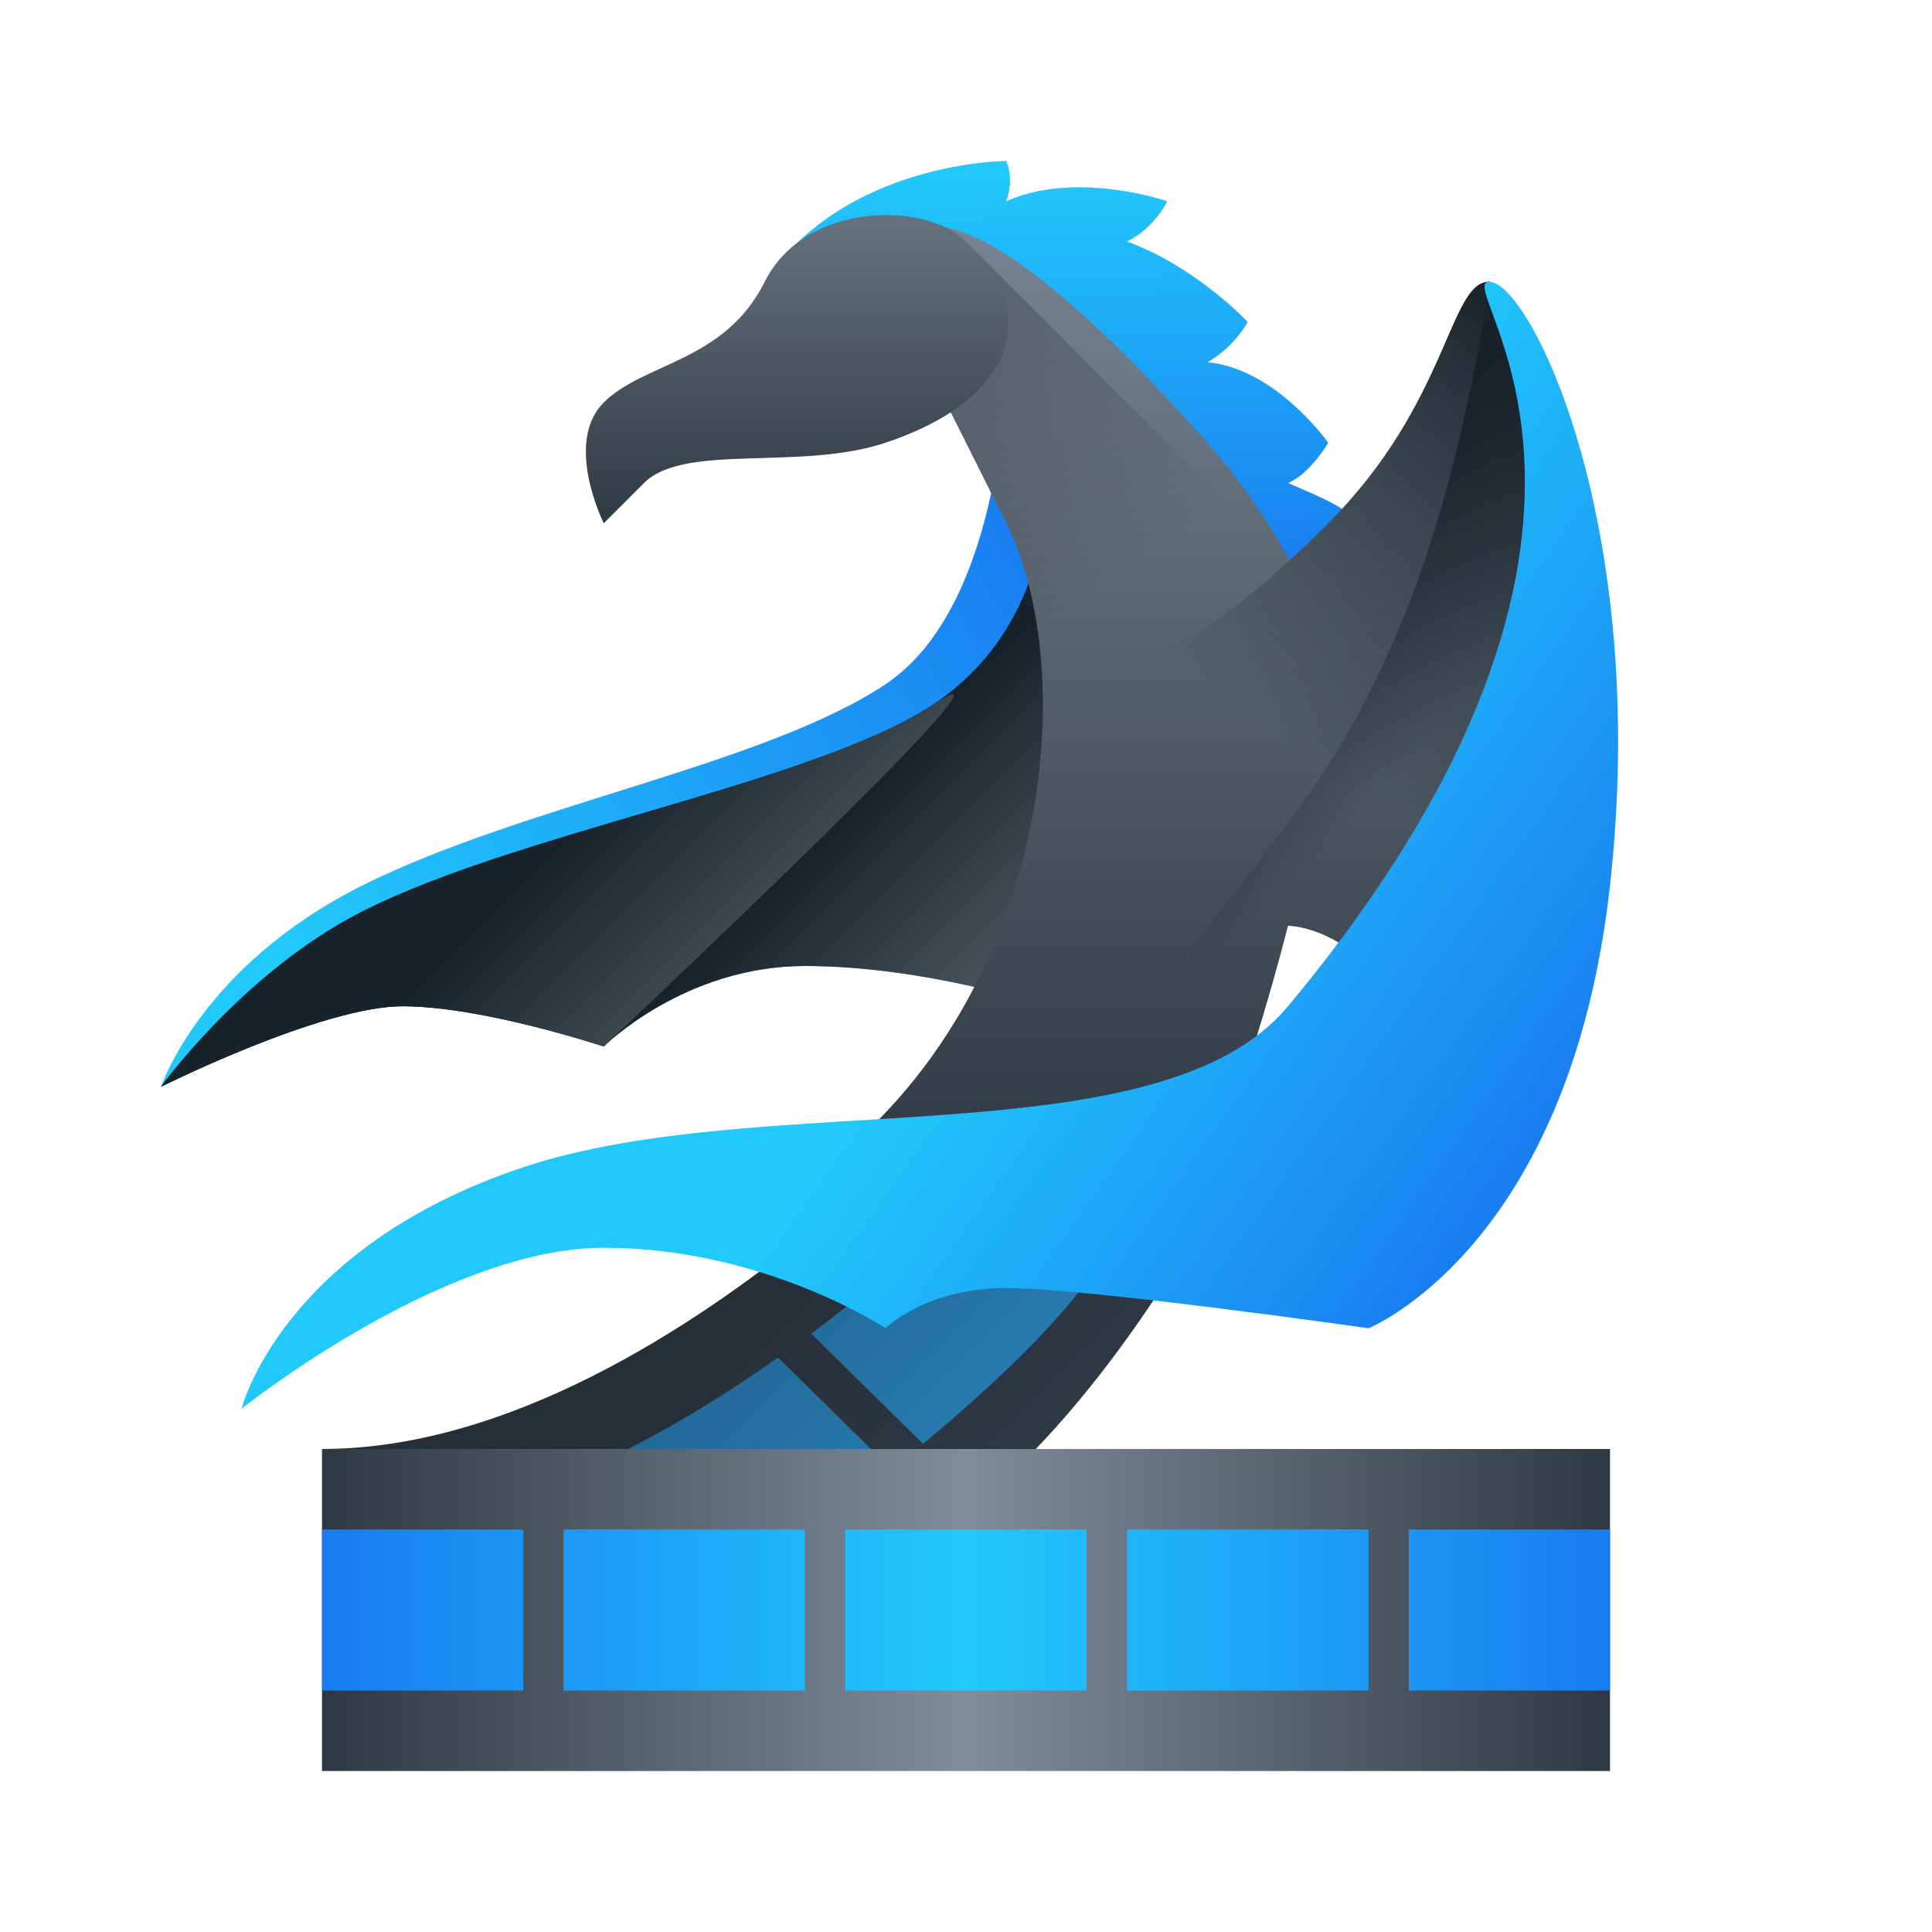 <?xml version="1.0" encoding="UTF-8" standalone="no"?>

<!-- Created with Inkscape (http://www.inkscape.org/) -->
<svg width="48" version="1.1" xmlns="http://www.w3.org/2000/svg" height="48" xmlns:xlink="http://www.w3.org/1999/xlink" xmlns:inkscape="http://www.inkscape.org/namespaces/inkscape">
 <defs id="defs5455">
  <linearGradient inkscape:collect="always" id="linearGradient4246">
   <stop style="stop-color:#18222a" id="stop4248"/>
   <stop offset="1" style="stop-color:#18222a;stop-opacity:0" id="stop4250"/>
  </linearGradient>
  <linearGradient inkscape:collect="always" id="linearGradient4596">
   <stop id="stop4598"/>
   <stop offset="1" style="stop-opacity:0" id="stop4600"/>
  </linearGradient>
  <linearGradient id="linearGradient3819">
   <stop style="stop-color:#eff0f1" id="stop3821"/>
   <stop offset="1" style="stop-color:#bdc3c7" id="stop3823"/>
  </linearGradient>
  <linearGradient inkscape:collect="always" id="linearGradient4211">
   <stop style="stop-color:#2f3943" id="stop4213"/>
   <stop offset="1" style="stop-color:#808c9b" id="stop4215"/>
  </linearGradient>
  <linearGradient inkscape:collect="always" id="linearGradient4191">
   <stop style="stop-color:#18222a" id="stop4193"/>
   <stop offset="1" style="stop-color:#566069" id="stop4195"/>
  </linearGradient>
  <linearGradient inkscape:collect="always" id="linearGradient4303-3">
   <stop style="stop-color:#197cf1" id="stop4305-6"/>
   <stop offset="1" style="stop-color:#21c9fb" id="stop4307-4"/>
  </linearGradient>
  <linearGradient inkscape:collect="always" spreadMethod="reflect" xlink:href="#linearGradient4211" id="linearGradient4666" x1="425.571" x2="409.571" gradientUnits="userSpaceOnUse" gradientTransform="matrix(1 0 0 1 -1 1)"/>
  <linearGradient inkscape:collect="always" spreadMethod="reflect" xlink:href="#linearGradient4303-3" id="linearGradient4681" x1="41" x2="25" gradientUnits="userSpaceOnUse" gradientTransform="matrix(1 0 0 1 383.571 500.798)"/>
  <linearGradient inkscape:collect="always" xlink:href="#linearGradient4211" id="linearGradient4348" y1="528.798" y2="502.798" x2="0" gradientUnits="userSpaceOnUse" gradientTransform="matrix(1 0 0 1 -384.571 -499.798)"/>
  <linearGradient inkscape:collect="always" xlink:href="#linearGradient4211" id="linearGradient4471" y1="528.798" y2="502.798" x2="0" gradientUnits="userSpaceOnUse"/>
  <linearGradient inkscape:collect="always" xlink:href="#linearGradient4211" id="linearGradient4489" y1="512.798" y2="501.798" x2="0" gradientUnits="userSpaceOnUse"/>
  <linearGradient inkscape:collect="always" xlink:href="#linearGradient4303-3" id="linearGradient4499" y1="514.099" x1="416.83" y2="503.798" x2="416.571" gradientUnits="userSpaceOnUse"/>
  <linearGradient inkscape:collect="always" xlink:href="#linearGradient4191" id="linearGradient4522" y1="518.735" x1="406.821" y2="523.673" x2="411.759" gradientUnits="userSpaceOnUse"/>
  <linearGradient inkscape:collect="always" xlink:href="#linearGradient4596" id="linearGradient4602" y1="31" x1="19" y2="37" x2="25" gradientUnits="userSpaceOnUse" gradientTransform="matrix(1 0 0 1 384.571 499.798)"/>
  <linearGradient inkscape:collect="always" xlink:href="#linearGradient4596" id="linearGradient4637" y1="9" x1="23" y2="15" x2="27" gradientUnits="userSpaceOnUse"/>
  <linearGradient inkscape:collect="always" xlink:href="#linearGradient4246" id="linearGradient4252" y1="506.798" x1="421.571" y2="516.798" x2="414.571" gradientUnits="userSpaceOnUse"/>
  <linearGradient inkscape:collect="always" xlink:href="#linearGradient4191" id="linearGradient4522-8" y1="519.298" x1="400.071" y2="524.454" x2="405.228" gradientUnits="userSpaceOnUse"/>
  <linearGradient inkscape:collect="always" xlink:href="#linearGradient4246" id="linearGradient4252-4" y1="509.611" x1="420.946" y2="513.517" x2="424.853" gradientUnits="userSpaceOnUse"/>
  <linearGradient inkscape:collect="always" xlink:href="#linearGradient4303-3" id="linearGradient4311" y1="527.798" x1="423.571" y2="519.298" x2="411.571" gradientUnits="userSpaceOnUse"/>
  <linearGradient inkscape:collect="always" xlink:href="#linearGradient4303-3" id="linearGradient4203" y1="513.025" x1="410.713" y2="524.074" x2="392.126" gradientUnits="userSpaceOnUse"/>
 </defs>
 <g inkscape:label="Capa 1" inkscape:groupmode="layer" id="layer1" transform="matrix(1 0 0 1 -384.571 -499.798)">
  <path inkscape:connector-curvature="0" style="fill:url(#linearGradient4499);fill-rule:evenodd" id="path4491" d="m 403.571,506.798 c 2,-3 6,-3 6,-3 0,0 0.208,0.426 0,1 1.738,-0.781 4,0 4,0 0,0 -0.317,0.667 -1,1 1.723,0.629 3,2 3,2 0,0 -0.317,0.605 -1,1 1.707,0.161 3,2 3,2 0,0 -0.453,0.777 -1,1 1.422,0.613 2,0.821 2,2 0,1.179 -3,3 -3,3 0,0 -1.75,-4.502 -3,-6 -1.25,-1.498 -2.463,-2.313 -4,-3 -1.537,-0.687 -5,-1 -5,-1 z"/>
  <path inkscape:connector-curvature="0" style="fill:url(#linearGradient4203);fill-rule:evenodd" id="path4338" d="m 409.571,508.798 c 0,0 0,6 -3,8 -3,2 -9,3 -13,5 -4,2 -5,5 -5,5 0,0 4,-2 6,-2 2,0 5,1 5,1 0,0 2,-2 5,-2 3,0 6,1 6,1 l 1,-11 z"/>
  <path inkscape:connector-curvature="0" style="fill:url(#linearGradient4522);fill-rule:evenodd" id="path4338-6" d="m 410.571,511.798 c 0,0 0.188,3.5 -2.812,5.5 -3,2 -10.721,3.239 -14.5,5.312 -2.766,1.517 -4.688,4.188 -4.688,4.188 0,0 4,-2 6,-2 2,0 5,1 5,1 0,0 2,-2 5,-2 3,0 6,1 6,1 l 1,-11 z"/>
  <path style="fill:url(#linearGradient4348);fill-rule:evenodd" id="path4340" d="M 23 5.625 C 22 5.75 22 7 22 7 L 25 13 C 27 17 26 26 19 30 C 19 30 19.477 30.234 20.236 30.525 C 17.157 33.048 12.583 36 8 36 L 25.734 36 C 26.998 34.682 28.083 33.205 29.029 31.742 C 29.086 31.338 29.281 30.438 30 29 C 31 27 32 23 32 23 C 32 23 33 23 34 24 C 34.835 24.835 30.964 29.638 29.607 31.27 C 30.446 30.992 31.258 30.594 32 30 C 37 26 34.254 15.786 30 11 C 26 6.5 24 5.5 23 5.625 z " transform="matrix(1 0 0 1 384.571 499.798)"/>
  <path style="fill:url(#linearGradient4637);opacity:0.2;fill-rule:evenodd" id="path4604" d="M 24 6 L 22.5 8 L 25 13 C 25.459 13.917 25.751 15.105 25.857 16.428 L 31 13 L 24 6 z " transform="matrix(1 0 0 1 384.571 499.798)"/>
  <path inkscape:connector-curvature="0" style="fill:#2980b9;fill-rule:evenodd" id="path4340-3" d="m 409.342,528.143 c -1.945,2.427 -1.842,2.708 -4.572,4.755 -0.015,0.011 -0.032,0.022 -0.047,0.033 l 2.783,2.74 c 10.025,-8.376 1.835,-7.528 1.835,-7.528 z m -5.443,5.382 c -1.132,0.803 -2.384,1.593 -3.729,2.273 l 6.039,0 z"/>
  <path inkscape:connector-curvature="0" style="fill:url(#linearGradient4602);opacity:0.2;fill-rule:evenodd" id="path4340-7" d="m 404.808,530.323 c -3.079,2.523 -7.654,5.475 -12.236,5.475 l 17.734,0 c 1.367,-1.426 2.532,-3.039 3.531,-4.617 0.961,-0.277 -9.789,-1.149 -9.029,-0.857 z"/>
  <path inkscape:connector-curvature="0" style="fill:url(#linearGradient4666);color:#000000;stroke-linecap:round;stroke-linejoin:round;stroke-width:3" id="rect4201-0" d="m 392.571,535.798 0,8 32,0 0,-8 z"/>
  <path inkscape:connector-curvature="0" style="fill:url(#linearGradient4681);color:#000000;stroke-linecap:round;stroke-linejoin:round;stroke-width:3" id="rect4234-6" d="m 392.571,537.798 0,4 5,0 0,-4 z m 6,0 0,4 6,0 0,-4 z m 7,0 0,4 6,0 0,-4 z m 7,0 0,4 6,0 0,-4 z m 7,0 0,4 5,0 0,-4 z"/>
  <path inkscape:connector-curvature="0" style="fill:url(#linearGradient4471);fill-rule:evenodd" id="path4336" d="m 421.571,506.798 c -1,0 -1,3 -4,6 -3,3 -4,3 -4,3 0,0 3,2 3,6 3,2 3,6 3,6 l 4,-11 -1,-8 z"/>
  <path inkscape:connector-curvature="0" style="fill:url(#linearGradient4252);fill-rule:evenodd" id="path4336-1" d="m 421.571,506.798 c -1,0 -1,3 -4,6 -3,3 -4,3 -4,3 0,0 3,2 3,6 0,4 -2,7 -2,7 l 9,-12 -1,-8 z"/>
  <path inkscape:connector-curvature="0" style="fill:url(#linearGradient4252-4);fill-rule:evenodd" id="path4336-1-8" d="m 421.571,506.798 c -2,13.5 -7.312,14.375 -7.938,18.25 -0.637,3.949 0.938,3.75 0.938,3.75 l 9,-12 -1,-8 z"/>
  <path inkscape:connector-curvature="0" style="fill:url(#linearGradient4311);fill-rule:evenodd" id="path4334" d="m 421.571,506.798 c 1,0 4,6 3,15 -1,9 -6,11 -6,11 0,0 -7,-1 -9,-1 -2,0 -3,1 -3,1 0,0 -3,-2 -7,-2 -4,0 -9,4 -9,4 0,0 1,-4 7,-6 6,-2 15.799,-0.159 19,-4 10,-12 4,-18 5,-18 z"/>
  <path inkscape:connector-curvature="0" style="fill:url(#linearGradient4489);fill-rule:evenodd" id="path4473" d="m 406.571,510.798 c -2.121,0.707 -5,0 -6,1 l -1,1 c 0,0 -1,-2 0,-3 1,-1 3,-1 4,-3 1,-2 4,-2 5,-1 2,2 1,4 -2,5 z"/>
  <path inkscape:connector-curvature="0" style="fill:url(#linearGradient4522-8);fill-rule:evenodd" id="path4338-6-6" d="m 407.759,517.298 c -3,2 -10.721,3.239 -14.5,5.312 -2.766,1.517 -4.688,4.188 -4.688,4.188 0,0 4,-2 6,-2 2,0 5,1 5,1 0,0 11.188,-10.5 8.188,-8.5 z"/>
 </g>
</svg>
